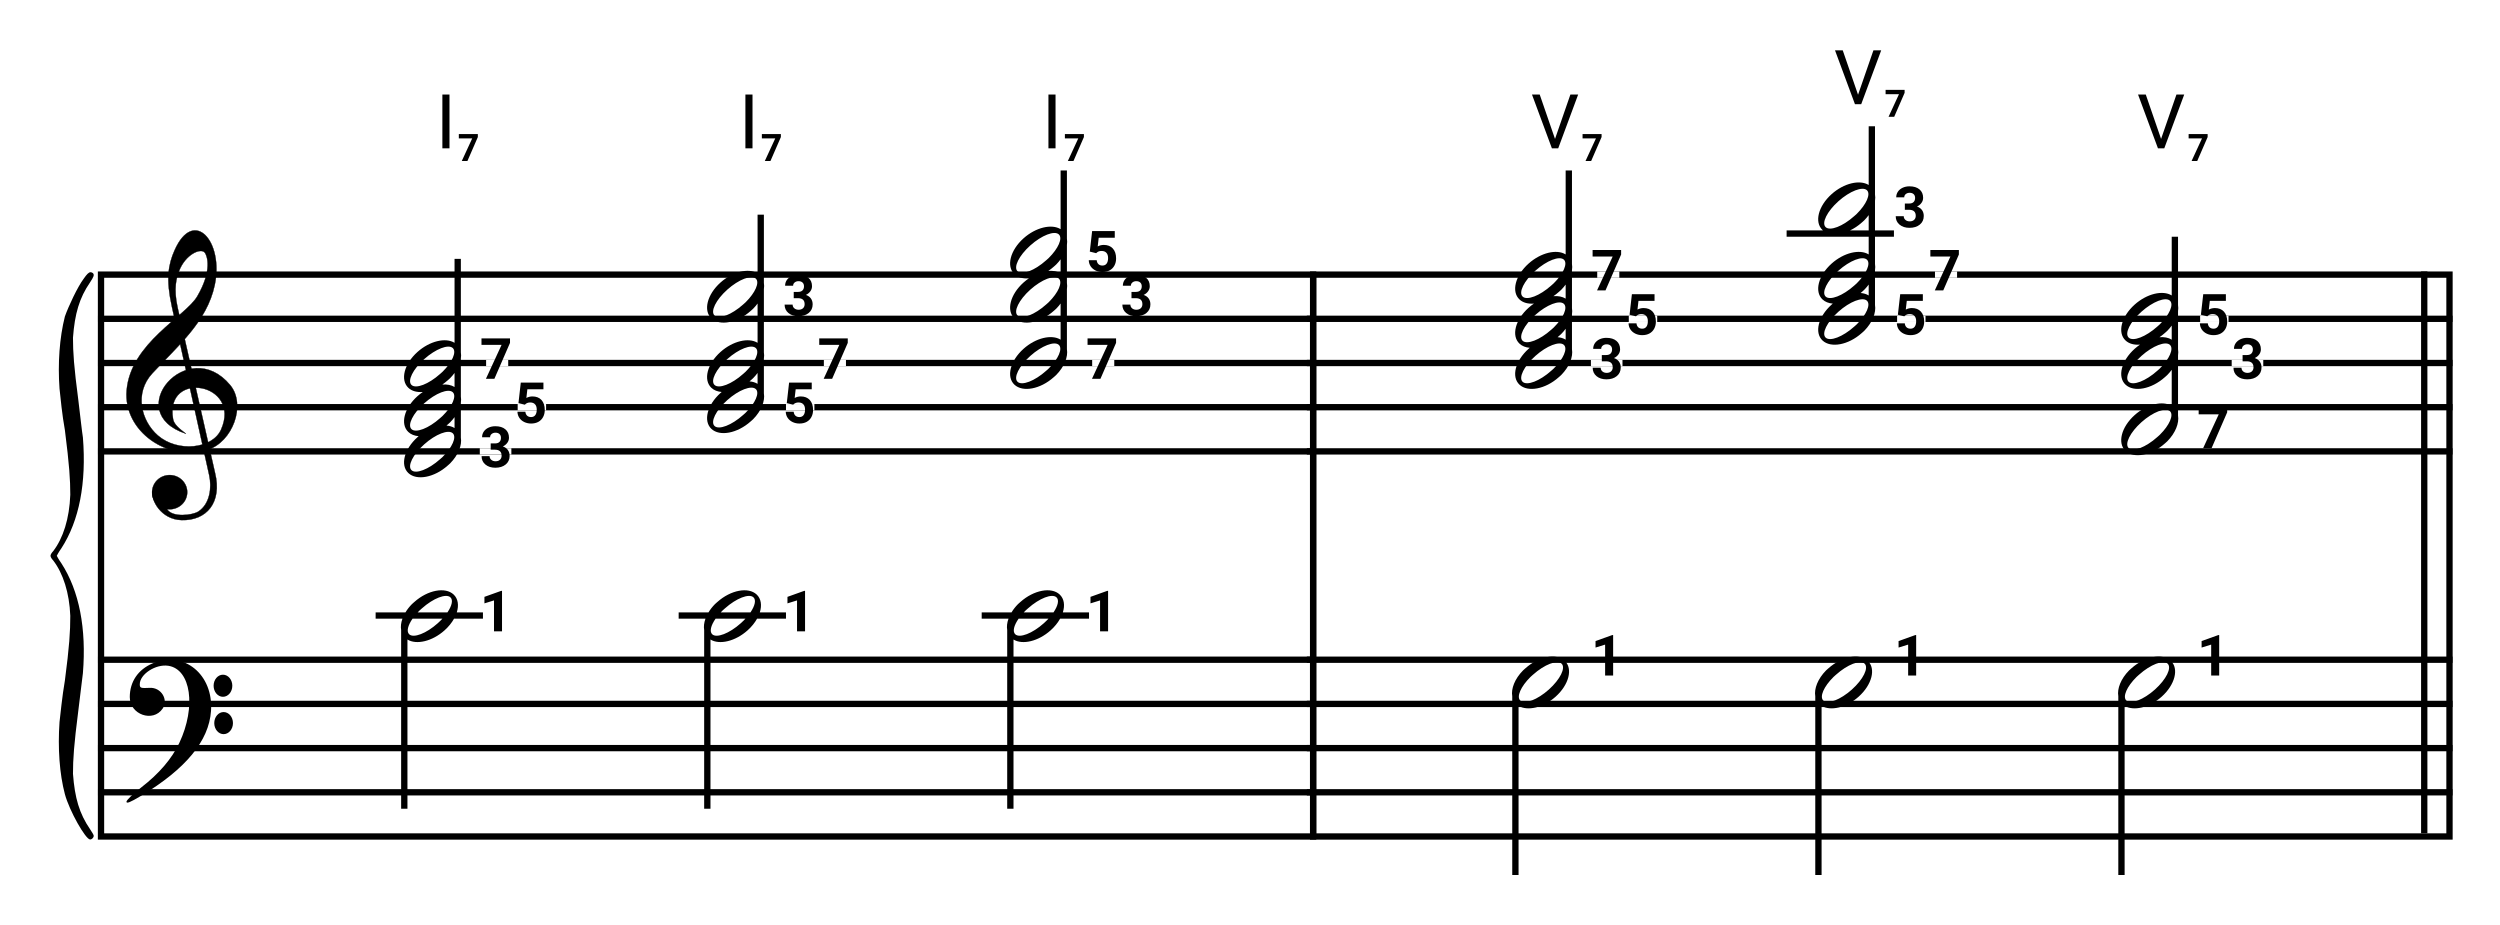 <svg width="792" height="293" viewBox="0 0 792 293" fill="none" xmlns="http://www.w3.org/2000/svg">
<rect width="792" height="293" fill="white"/>
<line x1="414" y1="101" x2="776.955" y2="101" stroke="black" stroke-width="2"/>
<line x1="414" y1="143" x2="776.955" y2="143" stroke="black" stroke-width="2"/>
<line x1="414" y1="115" x2="776.955" y2="115" stroke="black" stroke-width="2"/>
<line x1="414" y1="237" x2="776.955" y2="237" stroke="black" stroke-width="2"/>
<line x1="414" y1="209" x2="776.955" y2="209" stroke="black" stroke-width="2"/>
<line x1="414" y1="129" x2="776.955" y2="129" stroke="black" stroke-width="2"/>
<line x1="414" y1="251" x2="776.955" y2="251" stroke="black" stroke-width="2"/>
<line x1="414" y1="223" x2="776.955" y2="223" stroke="black" stroke-width="2"/>
<line x1="768" y1="86" x2="768" y2="264" stroke="black" stroke-width="2"/>
<rect x="416" y="87" width="360" height="178" stroke="black" stroke-width="2"/>
<path fill-rule="evenodd" clip-rule="evenodd" d="M673.079 277.205L671.079 277.205L671.079 220.581C670.665 218.164 671.891 215.043 674.477 212.407C674.638 212.244 674.816 212.092 674.994 211.938L674.995 211.938L674.995 211.938C675.084 211.861 675.175 211.784 675.263 211.705C679.495 207.918 685.071 206.86 687.71 209.344C690.349 211.827 689.056 216.917 684.824 220.703C680.937 224.181 675.916 225.357 673.079 223.602L673.079 277.205ZM677.382 213.982L677.382 213.982C677.476 213.901 677.57 213.82 677.665 213.735C681.273 210.507 685.323 208.942 686.705 210.243C688.087 211.544 686.281 215.22 682.673 218.448C679.066 221.676 675.016 223.241 673.634 221.94C672.359 220.74 673.79 217.49 676.848 214.466C677.02 214.296 677.199 214.141 677.382 213.982ZM700.5 214L703.04 214L703.04 201.186L702.768 201.186L697.468 203.084L697.468 205.149L700.5 204.209L700.5 214Z" fill="black"/>
<path fill-rule="evenodd" clip-rule="evenodd" d="M577.079 277.205L575.079 277.205L575.079 220.581C574.665 218.164 575.891 215.043 578.478 212.407C578.638 212.244 578.816 212.092 578.994 211.938L578.995 211.938L578.995 211.938C579.084 211.861 579.175 211.784 579.263 211.705C583.495 207.918 589.072 206.86 591.71 209.344C594.349 211.827 593.056 216.917 588.824 220.703C584.937 224.181 579.916 225.357 577.079 223.602L577.079 277.205ZM581.382 213.982L581.383 213.982C581.476 213.901 581.57 213.82 581.665 213.735C585.273 210.507 589.323 208.942 590.705 210.243C592.087 211.544 590.281 215.22 586.673 218.448C583.066 221.676 579.016 223.241 577.634 221.94C576.359 220.74 577.79 217.49 580.848 214.466C581.02 214.296 581.199 214.141 581.382 213.982ZM604.5 214L607.04 214L607.04 201.186L606.768 201.186L601.468 203.084L601.468 205.149L604.5 204.209L604.5 214Z" fill="black"/>
<path fill-rule="evenodd" clip-rule="evenodd" d="M481.079 277.205L479.079 277.205L479.079 220.581C478.666 218.164 479.892 215.043 482.478 212.407C482.638 212.244 482.816 212.091 482.995 211.938C483.085 211.861 483.175 211.784 483.263 211.705C487.495 207.918 493.072 206.86 495.711 209.344C498.349 211.827 497.056 216.917 492.824 220.703C488.937 224.181 483.916 225.357 481.079 223.602L481.079 277.205ZM485.383 213.982L485.383 213.982C485.476 213.901 485.57 213.82 485.666 213.735C489.273 210.507 493.323 208.942 494.705 210.243C496.087 211.544 494.281 215.22 490.674 218.448C487.066 221.676 483.016 223.241 481.634 221.94C480.36 220.74 481.79 217.49 484.849 214.466C485.02 214.296 485.199 214.141 485.383 213.982ZM508.5 214L511.04 214L511.04 201.186L510.768 201.186L505.468 203.084L505.468 205.149L508.5 204.209L508.5 214Z" fill="black"/>
<path fill-rule="evenodd" clip-rule="evenodd" d="M684.629 44.012L689.504 29.938H691.965L685.637 47H683.645L677.328 29.938H679.777L684.629 44.012ZM690 75H688V93.603C685.162 91.848 680.142 93.024 676.255 96.502C672.023 100.289 670.729 105.378 673.368 107.862C674.48 108.908 676.114 109.326 677.948 109.176C677.368 109.571 676.8 110.014 676.255 110.502C672.023 114.289 670.729 119.378 673.368 121.862C676.007 124.345 681.583 123.288 685.816 119.501C685.904 119.422 685.994 119.344 686.084 119.267L686.084 119.267L686.084 119.267L686.084 119.267L686.084 119.267L686.084 119.267C686.263 119.114 686.441 118.961 686.601 118.798C687.124 118.265 687.591 117.713 688 117.15V128.603C685.162 126.848 680.142 128.024 676.255 131.502C672.023 135.289 670.73 140.378 673.368 142.861C676.007 145.345 681.584 144.288 685.816 140.501C685.904 140.422 685.994 140.344 686.084 140.267L686.084 140.267L686.084 140.267L686.084 140.267C686.263 140.114 686.441 139.961 686.601 139.798C689.188 137.162 690.414 134.04 690 131.624V112.598C690.104 111.907 690.106 111.242 690 110.624V98.598C690.104 97.907 690.106 97.243 690 96.624V75ZM688 103.15C687.591 103.713 687.124 104.265 686.601 104.798C686.441 104.961 686.263 105.114 686.084 105.267L686.084 105.267L686.084 105.267C685.994 105.344 685.904 105.422 685.816 105.501C685.27 105.989 684.703 106.431 684.122 106.827C685.601 106.706 686.95 106.954 688 107.604V103.15ZM683.696 103.223L683.696 103.223L683.696 103.223L683.694 103.225C683.601 103.305 683.508 103.386 683.413 103.471C679.806 106.699 675.756 108.263 674.374 106.962C672.992 105.661 674.798 101.985 678.405 98.757C682.013 95.529 686.063 93.965 687.445 95.266C688.719 96.465 687.289 99.715 684.23 102.74C684.059 102.909 683.88 103.064 683.696 103.223L683.696 103.223ZM683.696 117.223L683.696 117.223L683.696 117.223C683.88 117.064 684.059 116.909 684.23 116.74C687.289 113.715 688.719 110.465 687.445 109.266C686.063 107.965 682.013 109.529 678.405 112.757C674.798 115.985 672.992 119.661 674.374 120.962C675.756 122.263 679.806 120.699 683.413 117.471C683.508 117.386 683.601 117.305 683.693 117.225L683.696 117.223L683.696 117.223ZM683.696 138.223C683.88 138.064 684.059 137.909 684.231 137.74C687.289 134.715 688.719 131.465 687.445 130.266C686.063 128.965 682.013 130.529 678.405 133.757C674.798 136.985 672.992 140.661 674.374 141.962C675.756 143.263 679.806 141.699 683.414 138.471C683.509 138.386 683.603 138.304 683.696 138.223ZM696.082 51L699.381 43.418V42.469H693.357V43.84H697.6L694.295 51H696.082Z" fill="black"/>
<path fill-rule="evenodd" clip-rule="evenodd" d="M588.629 30.012L593.504 15.938H595.965L589.637 33H587.645L581.328 15.938H583.777L588.629 30.012ZM592 40H594V61.624C594.106 62.242 594.104 62.907 594 63.598V73H600V75H594V83.624C594.106 84.242 594.104 84.907 594 85.598V96.624C594.414 99.041 593.188 102.162 590.601 104.798C590.441 104.961 590.263 105.114 590.084 105.267L590.084 105.267L590.084 105.267L590.084 105.267L590.084 105.267L590.084 105.267C589.994 105.344 589.904 105.422 589.816 105.501C585.584 109.288 580.007 110.345 577.368 107.861C574.73 105.378 576.023 100.289 580.255 96.502C580.377 96.393 580.5 96.286 580.624 96.181C579.335 96.079 578.204 95.648 577.368 94.862C574.73 92.378 576.023 87.289 580.255 83.502C584.142 80.024 589.162 78.848 592 80.603V75L566 75V73H577.523C577.47 72.955 577.419 72.909 577.368 72.862C574.729 70.378 576.023 65.289 580.255 61.502C584.142 58.024 589.162 56.848 592 58.604V40ZM586.085 73H592V68.15C591.591 68.713 591.124 69.265 590.601 69.798C590.44 69.961 590.263 70.114 590.084 70.267L590.084 70.267C589.994 70.344 589.904 70.422 589.816 70.501C588.645 71.549 587.371 72.387 586.085 73ZM590.601 91.798C591.124 91.265 591.591 90.713 592 90.15V93.603C591.273 93.154 590.404 92.897 589.447 92.821C589.571 92.716 589.694 92.61 589.816 92.501C589.904 92.422 589.994 92.344 590.084 92.267L590.084 92.267L590.084 92.267L590.084 92.267L590.084 92.267L590.084 92.267L590.084 92.267C590.263 92.114 590.441 91.961 590.601 91.798ZM587.696 68.223L587.696 68.223C587.879 68.064 588.059 67.909 588.23 67.74C591.289 64.715 592.719 61.465 591.445 60.266C590.063 58.965 586.013 60.529 582.405 63.757C578.798 66.985 576.992 70.661 578.374 71.962C579.756 73.263 583.806 71.699 587.413 68.471C587.508 68.385 587.603 68.304 587.696 68.223ZM587.696 90.223L587.696 90.223C587.603 90.304 587.509 90.385 587.414 90.471C583.806 93.699 579.756 95.263 578.374 93.962C576.992 92.661 578.798 88.985 582.405 85.757C586.013 82.529 590.063 80.965 591.445 82.266C592.719 83.465 591.289 86.715 588.23 89.74C588.059 89.909 587.88 90.064 587.696 90.223ZM587.696 103.223L587.696 103.223C587.603 103.304 587.509 103.386 587.414 103.471C583.806 106.699 579.756 108.263 578.374 106.962C576.992 105.661 578.798 101.985 582.405 98.757C586.013 95.529 590.063 93.965 591.445 95.266C592.719 96.465 591.289 99.715 588.23 102.74C588.059 102.909 587.88 103.064 587.696 103.223ZM600.082 37L603.381 29.418V28.469H597.357V29.84H601.6L598.295 37H600.082Z" fill="black"/>
<path fill-rule="evenodd" clip-rule="evenodd" d="M492.629 44.012L497.504 29.938H499.965L493.637 47H491.645L485.328 29.938H487.777L492.629 44.012ZM498 54H496V80.603C493.162 78.848 488.142 80.024 484.255 83.502C480.023 87.289 478.73 92.378 481.368 94.862C482.48 95.908 484.114 96.326 485.949 96.176C485.368 96.571 484.8 97.014 484.255 97.502C480.023 101.289 478.73 106.378 481.368 108.861C482.204 109.648 483.335 110.079 484.624 110.181C484.5 110.286 484.377 110.393 484.255 110.502C480.023 114.289 478.73 119.378 481.368 121.861C484.007 124.345 489.584 123.288 493.816 119.501C493.904 119.422 493.994 119.344 494.084 119.267L494.084 119.267L494.084 119.267L494.084 119.267C494.263 119.114 494.441 118.961 494.601 118.798C497.188 116.162 498.414 113.04 498 110.624V99.598C498.104 98.907 498.106 98.242 498 97.624V85.598C498.104 84.907 498.106 84.242 498 83.624V54ZM496 90.15C495.591 90.713 495.124 91.265 494.601 91.798C494.441 91.961 494.263 92.114 494.084 92.267L494.084 92.267C493.994 92.344 493.904 92.422 493.816 92.501C493.27 92.989 492.703 93.431 492.122 93.827C493.601 93.706 494.95 93.954 496 94.603V90.15ZM496 104.151C495.591 104.713 495.124 105.265 494.601 105.798C494.441 105.961 494.263 106.114 494.084 106.267L494.084 106.267C493.994 106.344 493.904 106.422 493.816 106.501C493.694 106.61 493.571 106.717 493.447 106.821C494.404 106.897 495.273 107.154 496 107.604V104.151ZM491.696 90.223L491.696 90.223C491.603 90.304 491.509 90.385 491.414 90.471C487.806 93.699 483.756 95.263 482.374 93.962C480.992 92.661 482.798 88.985 486.405 85.757C490.013 82.529 494.063 80.965 495.445 82.266C496.719 83.465 495.289 86.715 492.231 89.74C492.059 89.909 491.88 90.064 491.696 90.223ZM491.696 104.223L491.696 104.223C491.88 104.064 492.059 103.909 492.231 103.74C495.289 100.715 496.719 97.465 495.445 96.266C494.063 94.965 490.013 96.529 486.405 99.757C482.798 102.985 480.992 106.661 482.374 107.962C483.756 109.263 487.806 107.699 491.414 104.471C491.509 104.386 491.603 104.304 491.696 104.223ZM491.696 117.223C491.88 117.064 492.059 116.909 492.231 116.74C495.289 113.715 496.719 110.465 495.445 109.266C494.063 107.965 490.013 109.529 486.405 112.757C482.798 115.985 480.992 119.661 482.374 120.962C483.756 122.263 487.806 120.699 491.414 117.471C491.509 117.386 491.603 117.304 491.696 117.223ZM504.082 51L507.381 43.418V42.469H501.357V43.84H505.6L502.295 51H504.082Z" fill="black"/>
<rect x="698" y="136" width="7" height="2" fill="white"/>
<path d="M705.571 130.627L700.623 142H697.942L702.899 131.26H696.536V129.203H705.571V130.627Z" fill="black"/>
<rect x="707" y="114" width="10" height="2" fill="white"/>
<path d="M710.454 112.477H711.808C712.452 112.477 712.93 112.315 713.24 111.993C713.551 111.671 713.706 111.243 713.706 110.71C713.706 110.194 713.551 109.793 713.24 109.506C712.936 109.219 712.514 109.075 711.975 109.075C711.488 109.075 711.081 109.21 710.753 109.479C710.425 109.743 710.261 110.089 710.261 110.517H707.721C707.721 109.849 707.899 109.251 708.257 108.724C708.62 108.19 709.124 107.774 709.769 107.476C710.419 107.177 711.134 107.027 711.913 107.027C713.267 107.027 714.327 107.353 715.095 108.003C715.862 108.647 716.246 109.538 716.246 110.675C716.246 111.261 716.067 111.8 715.71 112.292C715.353 112.784 714.884 113.162 714.304 113.426C715.024 113.684 715.561 114.07 715.912 114.586C716.27 115.102 716.448 115.711 716.448 116.414C716.448 117.551 716.032 118.462 715.2 119.147C714.374 119.833 713.278 120.176 711.913 120.176C710.636 120.176 709.59 119.839 708.775 119.165C707.967 118.491 707.562 117.601 707.562 116.493H710.103C710.103 116.974 710.281 117.366 710.639 117.671C711.002 117.976 711.447 118.128 711.975 118.128C712.578 118.128 713.05 117.97 713.39 117.653C713.735 117.331 713.908 116.906 713.908 116.379C713.908 115.102 713.205 114.463 711.799 114.463H710.454V112.477Z" fill="black"/>
<rect x="697" y="100" width="9" height="2" fill="white"/>
<path d="M697.248 99.707L697.986 93.203H705.158V95.321H700.069L699.753 98.072C700.356 97.75 700.998 97.589 701.678 97.589C702.896 97.589 703.852 97.967 704.543 98.723C705.234 99.478 705.58 100.536 705.58 101.896C705.58 102.722 705.404 103.463 705.053 104.119C704.707 104.77 704.209 105.276 703.559 105.64C702.908 105.997 702.141 106.176 701.256 106.176C700.482 106.176 699.765 106.021 699.103 105.71C698.44 105.394 697.916 104.951 697.529 104.383C697.148 103.814 696.946 103.167 696.923 102.44H699.437C699.489 102.974 699.674 103.39 699.99 103.688C700.312 103.981 700.731 104.128 701.247 104.128C701.821 104.128 702.264 103.923 702.574 103.513C702.885 103.097 703.04 102.511 703.04 101.755C703.04 101.028 702.861 100.472 702.504 100.085C702.146 99.698 701.64 99.505 700.983 99.505C700.38 99.505 699.891 99.663 699.516 99.98L699.27 100.208L697.248 99.707Z" fill="black"/>
<rect x="601" y="100" width="9" height="2" fill="white"/>
<path d="M601.248 99.707L601.986 93.203H609.158V95.321H604.069L603.753 98.072C604.356 97.75 604.998 97.589 605.678 97.589C606.896 97.589 607.852 97.967 608.543 98.723C609.234 99.478 609.58 100.536 609.58 101.896C609.58 102.722 609.404 103.463 609.053 104.119C608.707 104.77 608.209 105.276 607.559 105.64C606.908 105.997 606.141 106.176 605.256 106.176C604.482 106.176 603.765 106.021 603.103 105.71C602.44 105.394 601.916 104.951 601.529 104.383C601.148 103.814 600.946 103.167 600.923 102.44H603.437C603.489 102.974 603.674 103.39 603.99 103.688C604.312 103.981 604.731 104.128 605.247 104.128C605.821 104.128 606.264 103.923 606.574 103.513C606.885 103.097 607.04 102.511 607.04 101.755C607.04 101.028 606.861 100.472 606.504 100.085C606.146 99.698 605.64 99.505 604.983 99.505C604.38 99.505 603.891 99.663 603.516 99.98L603.27 100.208L601.248 99.707Z" fill="black"/>
<rect x="613" y="86" width="7" height="2" fill="white"/>
<path d="M620.571 80.627L615.623 92H612.942L617.899 81.26H611.536V79.203H620.571V80.627Z" fill="black"/>
<path d="M603.454 64.477H604.808C605.452 64.477 605.93 64.315 606.24 63.993C606.551 63.671 606.706 63.243 606.706 62.71C606.706 62.194 606.551 61.793 606.24 61.506C605.936 61.219 605.514 61.075 604.975 61.075C604.488 61.075 604.081 61.21 603.753 61.48C603.425 61.743 603.261 62.089 603.261 62.517H600.721C600.721 61.849 600.899 61.251 601.257 60.724C601.62 60.19 602.124 59.774 602.769 59.476C603.419 59.177 604.134 59.027 604.913 59.027C606.267 59.027 607.327 59.352 608.095 60.003C608.862 60.648 609.246 61.538 609.246 62.675C609.246 63.261 609.067 63.8 608.71 64.292C608.353 64.784 607.884 65.162 607.304 65.426C608.024 65.684 608.561 66.07 608.912 66.586C609.27 67.102 609.448 67.711 609.448 68.414C609.448 69.551 609.032 70.462 608.2 71.147C607.374 71.833 606.278 72.176 604.913 72.176C603.636 72.176 602.59 71.839 601.775 71.165C600.967 70.491 600.562 69.601 600.562 68.493H603.103C603.103 68.974 603.281 69.366 603.639 69.671C604.002 69.976 604.447 70.128 604.975 70.128C605.578 70.128 606.05 69.97 606.39 69.653C606.735 69.331 606.908 68.906 606.908 68.379C606.908 67.102 606.205 66.463 604.799 66.463H603.454V64.477Z" fill="black"/>
<rect x="504" y="114" width="10" height="2" fill="white"/>
<path d="M507.454 112.477H508.808C509.452 112.477 509.93 112.315 510.24 111.993C510.551 111.671 510.706 111.243 510.706 110.71C510.706 110.194 510.551 109.793 510.24 109.506C509.936 109.219 509.514 109.075 508.975 109.075C508.488 109.075 508.081 109.21 507.753 109.479C507.425 109.743 507.261 110.089 507.261 110.517H504.721C504.721 109.849 504.899 109.251 505.257 108.724C505.62 108.19 506.124 107.774 506.769 107.476C507.419 107.177 508.134 107.027 508.913 107.027C510.267 107.027 511.327 107.353 512.095 108.003C512.862 108.647 513.246 109.538 513.246 110.675C513.246 111.261 513.067 111.8 512.71 112.292C512.353 112.784 511.884 113.162 511.304 113.426C512.024 113.684 512.561 114.07 512.912 114.586C513.27 115.102 513.448 115.711 513.448 116.414C513.448 117.551 513.032 118.462 512.2 119.147C511.374 119.833 510.278 120.176 508.913 120.176C507.636 120.176 506.59 119.839 505.775 119.165C504.967 118.491 504.562 117.601 504.562 116.493H507.103C507.103 116.974 507.281 117.366 507.639 117.671C508.002 117.976 508.447 118.128 508.975 118.128C509.578 118.128 510.05 117.97 510.39 117.653C510.735 117.331 510.908 116.906 510.908 116.379C510.908 115.102 510.205 114.463 508.799 114.463H507.454V112.477Z" fill="black"/>
<rect x="516" y="100" width="9" height="2" fill="white"/>
<path d="M516.248 99.707L516.986 93.203H524.158V95.321H519.069L518.753 98.072C519.356 97.75 519.998 97.589 520.678 97.589C521.896 97.589 522.852 97.967 523.543 98.723C524.234 99.478 524.58 100.536 524.58 101.896C524.58 102.722 524.404 103.463 524.053 104.119C523.707 104.77 523.209 105.276 522.559 105.64C521.908 105.997 521.141 106.176 520.256 106.176C519.482 106.176 518.765 106.021 518.103 105.71C517.44 105.394 516.916 104.951 516.529 104.383C516.148 103.814 515.946 103.167 515.923 102.44H518.437C518.489 102.974 518.674 103.39 518.99 103.688C519.312 103.981 519.731 104.128 520.247 104.128C520.821 104.128 521.264 103.923 521.574 103.513C521.885 103.097 522.04 102.511 522.04 101.755C522.04 101.028 521.861 100.472 521.504 100.085C521.146 99.698 520.64 99.505 519.983 99.505C519.38 99.505 518.891 99.663 518.516 99.98L518.27 100.208L516.248 99.707Z" fill="black"/>
<rect x="506" y="86" width="7" height="2" fill="white"/>
<path d="M513.571 80.627L508.623 92H505.942L510.899 81.26H504.536V79.203H513.571V80.627Z" fill="black"/>
<path d="M48.273 155.375C47.689 158.362 50.943 164.565 57.491 164.767C65.407 165.012 70.465 159.214 68.109 149.752L56.292 97.536C54.886 91.32 55.942 87.949 56.693 85.939C58.697 80.579 63.703 78.368 64.922 80.084C65.618 81.064 67.3 85.645 62.511 93.851C58.775 100.251 41.396 108.643 40.12 123.661C39.016 136.72 53.294 146.366 65.617 142.574C73.798 140.056 78.016 128.167 72.952 122.034C59.588 105.85 38.155 130.619 58.917 137.405C56.659 135.704 55.12 134.387 54.834 132.777C52.044 117.105 76.655 121.243 70.024 136.111C67.297 142.224 56.283 143.407 50.011 137.953C44.757 133.384 42.425 124.582 48.272 118.263C56.191 109.705 65.541 102.023 68.025 90.307C70.961 76.453 61.373 65.652 55.312 79.28C53.278 83.853 52.52 88.443 54.468 97.239L66.275 150.566C67.12 154.384 66.554 159.638 62.833 162.052C60.989 163.248 54.466 164.072 52.87 161.216" fill="black"/>
<path d="M48.273 155.375C47.689 158.362 50.943 164.565 57.491 164.767C65.407 165.012 70.465 159.214 68.109 149.752L56.292 97.536C54.886 91.32 55.942 87.949 56.693 85.939C58.697 80.579 63.703 78.368 64.922 80.084C65.618 81.064 67.3 85.645 62.511 93.851C58.775 100.251 41.396 108.643 40.12 123.661C39.016 136.72 53.294 146.366 65.617 142.574C73.798 140.056 78.016 128.167 72.952 122.034C59.588 105.85 38.155 130.619 58.917 137.405C56.659 135.704 55.12 134.387 54.834 132.777C52.044 117.105 76.655 121.243 70.024 136.111C67.297 142.224 56.283 143.407 50.011 137.953C44.757 133.384 42.425 124.582 48.272 118.263C56.191 109.705 65.541 102.023 68.025 90.307C70.961 76.453 61.373 65.652 55.312 79.28C53.278 83.853 52.52 88.443 54.468 97.239L66.275 150.566C67.12 154.384 66.554 159.638 62.833 162.052C60.989 163.248 54.466 164.072 52.87 161.216" stroke="black" stroke-width="0.101"/>
<path d="M48.182 155.823C48.211 154.385 48.824 153.017 49.888 152.019C50.952 151.021 52.379 150.476 53.855 150.502C55.331 150.529 56.735 151.125 57.759 152.161C58.783 153.196 59.342 154.585 59.314 156.023C59.286 157.461 58.673 158.829 57.609 159.827C56.545 160.825 55.118 161.371 53.642 161.344C52.166 161.318 50.761 160.721 49.738 159.686C48.714 158.65 48.154 157.261 48.182 155.823Z" fill="black" stroke="black" stroke-width="0.101"/>
<path d="M40.06 253.988C40.06 253.488 42.193 251.431 44.8 249.416C50.405 245.086 54.453 240.347 56.807 235.361C62.207 223.927 60.496 212.004 53.3 210.916C49.321 210.313 44.282 213.589 44.282 216.779C44.282 217.963 44.55 218.058 47.468 217.911C51.038 217.731 53.453 221.651 51.521 224.49C48.468 228.975 41.115 226.398 41.115 220.843C41.115 215.975 43.742 212.1 48.364 210.149C58.256 205.974 67.672 213.671 66.848 225.258C66.172 234.755 58.842 243.625 44.612 252.165C41.236 254.191 40.06 254.662 40.06 253.988Z" fill="black"/>
<path d="M73.596 217.245C73.596 219.178 72.27 220.745 70.634 220.745C68.999 220.745 67.672 219.178 67.672 217.245C67.672 215.311 68.999 213.744 70.634 213.744C72.27 213.744 73.596 215.311 73.596 217.245Z" fill="black"/>
<path d="M73.801 229.079C73.801 231.013 72.475 232.58 70.839 232.58C69.203 232.58 67.877 231.013 67.877 229.079C67.877 227.146 69.203 225.579 70.839 225.579C72.475 225.579 73.801 227.146 73.801 229.079Z" fill="black"/>
<path fill-rule="evenodd" clip-rule="evenodd" d="M28.653 86.235C28.108 86.267 27.53 86.842 26.546 88.254C24.555 90.884 21.698 97.043 20.557 100.254C18.845 106.992 18.284 115.185 18.854 123.095C19.134 125.722 19.695 131.571 20.557 136.255C21.977 147.388 22.269 152.072 22.269 156.756C21.978 164.366 19.994 170.507 16.851 174.606C16.28 175.19 16 175.776 16 176.076C16 176.376 16.28 176.962 16.851 177.546C19.994 181.645 21.978 187.781 22.269 195.106C22.269 200.075 21.977 204.753 20.557 215.587C19.695 220.57 19.134 226.425 18.854 228.767C18.284 236.962 18.845 245.16 20.557 251.597C21.977 256.866 27.117 265.948 28.549 265.948C29.12 265.948 29.691 265.355 29.691 264.768C29.691 264.471 29.12 263.602 28.549 262.718C25.126 257.749 23.691 252.768 23.12 245.157C23.12 240.474 23.412 236.078 24.833 224.957C25.404 220.573 25.975 215.303 26.266 213.247C27.407 199.199 25.131 187.196 19.425 178.416C18.564 177.244 17.993 176.076 17.993 176.076C17.993 176.076 18.564 174.898 19.425 173.726C25.131 164.946 27.407 152.943 26.266 138.595C25.975 136.838 25.404 131.576 24.833 126.895C23.412 116.07 23.12 111.668 23.12 106.984C23.691 99.374 25.126 94.393 28.549 89.424C29.69 87.667 29.981 87.089 29.411 86.504C29.141 86.32 28.9 86.22 28.653 86.235Z" fill="black"/>
<path fill-rule="evenodd" clip-rule="evenodd" d="M319.079 256.205L321.079 256.205L321.079 202.602C323.916 204.357 328.937 203.181 332.824 199.703C334.11 198.553 335.125 197.282 335.84 196L345 196L345 194L336.712 194C337.411 191.766 337.129 189.679 335.71 188.344C333.072 185.86 327.495 186.918 323.263 190.705C323.175 190.784 323.084 190.861 322.995 190.938C322.816 191.091 322.638 191.244 322.478 191.407C321.665 192.236 320.986 193.112 320.45 194L311 194L311 196L319.491 196C319.038 197.264 318.893 198.494 319.079 199.582L319.079 256.205ZM334.705 189.243C335.601 190.087 335.157 191.929 333.75 194L324.327 194C324.495 193.821 324.669 193.643 324.848 193.466C325.02 193.296 325.199 193.141 325.382 192.982L325.383 192.982C325.476 192.901 325.57 192.82 325.665 192.735C329.273 189.507 333.323 187.942 334.705 189.243ZM332.147 196L322.692 196C321.202 198.144 320.715 200.075 321.634 200.94C323.016 202.241 327.066 200.676 330.673 197.448C331.205 196.972 331.698 196.486 332.147 196ZM348.5 200L351.04 200L351.04 187.186L350.768 187.186L345.468 189.084L345.468 191.149L348.5 190.209L348.5 200Z" fill="black"/>
<path fill-rule="evenodd" clip-rule="evenodd" d="M223.079 256.205L225.079 256.205L225.079 202.602C227.916 204.357 232.937 203.181 236.824 199.703C238.11 198.553 239.125 197.282 239.84 196L249 196L249 194L240.712 194C241.411 191.766 241.129 189.679 239.71 188.344C237.072 185.86 231.495 186.918 227.263 190.705C227.175 190.784 227.085 190.861 226.995 190.938L226.995 190.938L226.995 190.938L226.994 190.938L226.994 190.938C226.816 191.092 226.638 191.244 226.478 191.407C225.664 192.236 224.986 193.112 224.45 194L215 194L215 196L223.491 196C223.038 197.264 222.893 198.494 223.079 199.582L223.079 256.205ZM238.705 189.243C239.601 190.087 239.157 191.929 237.75 194L228.327 194C228.495 193.821 228.669 193.643 228.848 193.466C229.02 193.296 229.199 193.141 229.382 192.982L229.382 192.982C229.476 192.901 229.57 192.82 229.665 192.735C233.273 189.507 237.323 187.942 238.705 189.243ZM236.147 196L226.692 196C225.202 198.144 224.715 200.075 225.634 200.94C227.016 202.241 231.066 200.676 234.673 197.448C235.205 196.972 235.698 196.486 236.147 196ZM252.5 200L255.04 200L255.04 187.186L254.768 187.186L249.468 189.084L249.468 191.149L252.5 190.209L252.5 200Z" fill="black"/>
<path fill-rule="evenodd" clip-rule="evenodd" d="M127.079 256.205L129.079 256.205L129.079 202.602C131.916 204.357 136.937 203.181 140.824 199.703C142.11 198.553 143.125 197.282 143.84 196L153 196L153 194L144.712 194C145.411 191.766 145.129 189.679 143.71 188.344C141.072 185.86 135.495 186.918 131.263 190.705C131.175 190.784 131.085 190.861 130.995 190.938L130.995 190.938L130.995 190.938C130.816 191.091 130.638 191.244 130.478 191.407C129.665 192.236 128.986 193.112 128.45 194L119 194L119 196L127.491 196C127.038 197.264 126.893 198.495 127.079 199.582L127.079 256.205ZM142.705 189.243C143.601 190.087 143.157 191.929 141.75 194L132.327 194C132.495 193.821 132.669 193.643 132.848 193.466C133.02 193.296 133.199 193.141 133.382 192.982L133.383 192.982L133.383 192.982L133.383 192.982C133.476 192.901 133.57 192.82 133.665 192.735C137.273 189.507 141.323 187.942 142.705 189.243ZM140.147 196L130.692 196C129.202 198.144 128.715 200.075 129.634 200.94C131.016 202.241 135.066 200.676 138.673 197.448C139.205 196.972 139.698 196.486 140.147 196ZM156.5 200L159.04 200L159.04 187.186L158.768 187.186L153.468 189.084L153.468 191.149L156.5 190.209L156.5 200Z" fill="black"/>
<path fill-rule="evenodd" clip-rule="evenodd" d="M334.395 47H332.145V29.938H334.395V47ZM338 54H336V72.603C333.162 70.848 328.142 72.024 324.255 75.502C320.023 79.289 318.73 84.378 321.368 86.862C322.48 87.908 324.114 88.326 325.949 88.176C325.368 88.571 324.8 89.014 324.255 89.502C320.023 93.289 318.73 98.378 321.368 100.861C324.007 103.345 329.584 102.288 333.816 98.501C333.904 98.421 333.994 98.344 334.084 98.267C334.263 98.114 334.441 97.961 334.601 97.798C335.124 97.265 335.591 96.713 336 96.15V107.604C333.162 105.848 328.142 107.024 324.255 110.502C320.023 114.289 318.73 119.378 321.368 121.861C324.007 124.345 329.584 123.288 333.816 119.501C333.904 119.422 333.994 119.344 334.084 119.267L334.084 119.267L334.084 119.267L334.084 119.267L334.084 119.267C334.263 119.114 334.441 118.961 334.601 118.798C337.188 116.162 338.414 113.04 338 110.624V91.598C338.104 90.907 338.106 90.242 338 89.624V77.598C338.104 76.907 338.106 76.242 338 75.624V54ZM336 82.15C335.591 82.713 335.124 83.265 334.601 83.798C334.441 83.961 334.263 84.114 334.084 84.267C333.994 84.344 333.904 84.421 333.816 84.501C333.27 84.989 332.703 85.431 332.122 85.827C333.601 85.706 334.95 85.954 336 86.603V82.15ZM332.23 81.74C332.059 81.909 331.88 82.064 331.696 82.223C331.603 82.304 331.509 82.385 331.414 82.471C327.806 85.699 323.756 87.263 322.374 85.962C320.992 84.661 322.798 80.985 326.405 77.757C330.013 74.529 334.063 72.965 335.445 74.266C336.719 75.465 335.289 78.715 332.23 81.74ZM331.696 96.223L331.696 96.223C331.88 96.064 332.059 95.909 332.23 95.74C335.289 92.715 336.719 89.465 335.445 88.266C334.063 86.965 330.013 88.529 326.405 91.757C322.798 94.985 320.992 98.661 322.374 99.962C323.756 101.263 327.806 99.699 331.414 96.471C331.509 96.385 331.603 96.304 331.696 96.223ZM331.696 117.223L331.696 117.223C331.88 117.064 332.059 116.909 332.231 116.74C335.289 113.715 336.719 110.465 335.445 109.266C334.063 107.965 330.013 109.529 326.405 112.757C322.798 115.985 320.992 119.661 322.374 120.962C323.756 122.263 327.806 120.699 331.414 117.471C331.509 117.386 331.603 117.304 331.696 117.223ZM340.082 51L343.381 43.418V42.469H337.357V43.84H341.6L338.295 51H340.082Z" fill="black"/>
<path fill-rule="evenodd" clip-rule="evenodd" d="M238.395 47H236.145V29.938H238.395V47ZM242 68H240V86.603C237.162 84.848 232.142 86.024 228.255 89.502C224.023 93.289 222.73 98.378 225.368 100.861C228.007 103.345 233.584 102.288 237.816 98.501C237.904 98.422 237.994 98.344 238.084 98.267L238.084 98.267L238.084 98.267L238.084 98.267L238.084 98.267L238.084 98.267C238.263 98.114 238.441 97.961 238.601 97.798C239.124 97.265 239.591 96.713 240 96.15V108.604C237.162 106.848 232.142 108.024 228.255 111.502C224.023 115.289 222.73 120.378 225.368 122.861C226.204 123.648 227.335 124.079 228.624 124.181C228.5 124.286 228.377 124.393 228.255 124.502C224.023 128.289 222.73 133.378 225.368 135.861C228.007 138.345 233.584 137.288 237.816 133.501C237.904 133.422 237.994 133.344 238.084 133.267L238.084 133.267L238.084 133.267C238.263 133.114 238.441 132.961 238.601 132.798C241.188 130.162 242.414 127.04 242 124.624V113.598C242.104 112.907 242.106 112.242 242 111.624V91.598C242.104 90.907 242.106 90.242 242 89.624V68ZM240 118.151C239.591 118.713 239.124 119.265 238.601 119.798C238.441 119.961 238.263 120.114 238.084 120.267L238.084 120.267C237.994 120.344 237.904 120.422 237.816 120.501C237.694 120.61 237.571 120.717 237.447 120.821C238.404 120.897 239.274 121.154 240 121.604V118.151ZM236.23 95.74C236.059 95.909 235.88 96.064 235.696 96.223L235.696 96.223L235.696 96.224C235.603 96.304 235.508 96.386 235.414 96.471C231.806 99.699 227.756 101.263 226.374 99.962C224.992 98.661 226.798 94.985 230.405 91.757C234.013 88.529 238.063 86.965 239.445 88.266C240.719 89.465 239.289 92.715 236.23 95.74ZM235.696 118.223C235.88 118.064 236.059 117.909 236.231 117.74C239.289 114.715 240.719 111.465 239.445 110.266C238.063 108.965 234.013 110.529 230.405 113.757C226.798 116.985 224.992 120.661 226.374 121.962C227.756 123.263 231.806 121.699 235.414 118.471C235.508 118.386 235.602 118.304 235.695 118.224L235.696 118.224L235.696 118.223L235.696 118.223ZM235.696 131.223L235.696 131.223L235.696 131.223C235.88 131.064 236.059 130.909 236.231 130.74C239.289 127.715 240.719 124.465 239.445 123.266C238.063 121.965 234.013 123.529 230.405 126.757C226.798 129.985 224.992 133.661 226.374 134.962C227.756 136.263 231.806 134.699 235.414 131.471C235.508 131.386 235.601 131.305 235.694 131.225L235.696 131.223L235.696 131.223ZM244.082 51L247.381 43.418V42.469H241.357V43.84H245.6L242.295 51H244.082Z" fill="black"/>
<path fill-rule="evenodd" clip-rule="evenodd" d="M142.395 47H140.145V29.938H142.395V47ZM146 82H144V108.604C141.162 106.848 136.142 108.024 132.255 111.502C128.023 115.289 126.73 120.378 129.368 122.861C130.48 123.908 132.114 124.326 133.949 124.176C133.368 124.571 132.8 125.014 132.255 125.502C128.023 129.289 126.73 134.378 129.368 136.861C130.204 137.648 131.335 138.079 132.624 138.181C132.5 138.286 132.377 138.393 132.255 138.502C128.023 142.289 126.73 147.378 129.368 149.861C132.007 152.345 137.584 151.288 141.816 147.501C141.904 147.422 141.994 147.344 142.084 147.267L142.084 147.267L142.084 147.267L142.084 147.267C142.263 147.114 142.441 146.961 142.601 146.798C145.188 144.162 146.414 141.04 146 138.624V127.598C146.104 126.907 146.106 126.242 146 125.624V113.598C146.104 112.907 146.106 112.242 146 111.624V82ZM144 118.151C143.591 118.713 143.124 119.265 142.601 119.798C142.441 119.961 142.263 120.114 142.084 120.267L142.084 120.267L142.084 120.267L142.084 120.267C141.994 120.344 141.904 120.422 141.816 120.501C141.27 120.989 140.703 121.431 140.122 121.827C141.601 121.706 142.95 121.954 144 122.604V118.151ZM144 132.15C143.591 132.713 143.124 133.265 142.601 133.798C142.441 133.961 142.263 134.114 142.084 134.267C141.994 134.344 141.904 134.422 141.816 134.501C141.694 134.61 141.571 134.717 141.447 134.821C142.404 134.897 143.273 135.154 144 135.604V132.15ZM140.231 117.74C140.059 117.909 139.88 118.064 139.696 118.223L139.696 118.223L139.696 118.224L139.695 118.224C139.602 118.304 139.508 118.386 139.414 118.471C135.806 121.699 131.756 123.263 130.374 121.962C128.992 120.661 130.798 116.985 134.405 113.757C138.013 110.529 142.063 108.965 143.445 110.266C144.719 111.465 143.289 114.715 140.231 117.74ZM139.696 132.223L139.696 132.223C139.88 132.064 140.059 131.909 140.231 131.74C143.289 128.715 144.719 125.465 143.445 124.266C142.063 122.965 138.013 124.529 134.405 127.757C130.798 130.985 128.992 134.661 130.374 135.962C131.756 137.263 135.806 135.699 139.414 132.471C139.508 132.386 139.603 132.304 139.696 132.223L139.696 132.223ZM139.696 145.223C139.88 145.064 140.059 144.909 140.231 144.74C143.289 141.715 144.719 138.465 143.445 137.266C142.063 135.965 138.013 137.529 134.405 140.757C130.798 143.985 128.992 147.661 130.374 148.962C131.756 150.263 135.806 148.699 139.414 145.471C139.508 145.386 139.602 145.304 139.695 145.224L139.696 145.224L139.696 145.223L139.696 145.223ZM148.082 51L151.381 43.418V42.469H145.357V43.84H149.6L146.295 51H148.082Z" fill="black"/>
<line x1="31.037" y1="101" x2="416" y2="101" stroke="black" stroke-width="2"/>
<line x1="31.037" y1="143" x2="416" y2="143" stroke="black" stroke-width="2"/>
<line x1="31.037" y1="115" x2="416" y2="115" stroke="black" stroke-width="2"/>
<line x1="31.037" y1="237" x2="416" y2="237" stroke="black" stroke-width="2"/>
<line x1="31.037" y1="209" x2="416" y2="209" stroke="black" stroke-width="2"/>
<line x1="31.037" y1="129" x2="416" y2="129" stroke="black" stroke-width="2"/>
<line x1="31.037" y1="251" x2="416" y2="251" stroke="black" stroke-width="2"/>
<line x1="31.037" y1="223" x2="416" y2="223" stroke="black" stroke-width="2"/>
<rect x="32" y="87" width="384" height="178" stroke="black" stroke-width="2"/>
<rect x="346" y="114" width="7" height="2" fill="white"/>
<path d="M353.571 108.627L348.623 120H345.942L350.899 109.26H344.536V107.203H353.571V108.627Z" fill="black"/>
<path d="M358.454 92.477H359.808C360.452 92.477 360.93 92.315 361.24 91.993C361.551 91.671 361.706 91.243 361.706 90.71C361.706 90.194 361.551 89.793 361.24 89.506C360.936 89.219 360.514 89.075 359.975 89.075C359.488 89.075 359.081 89.21 358.753 89.48C358.425 89.743 358.261 90.089 358.261 90.517H355.721C355.721 89.849 355.899 89.251 356.257 88.724C356.62 88.19 357.124 87.774 357.769 87.476C358.419 87.177 359.134 87.027 359.913 87.027C361.267 87.027 362.327 87.353 363.095 88.003C363.862 88.647 364.246 89.538 364.246 90.675C364.246 91.261 364.067 91.8 363.71 92.292C363.353 92.784 362.884 93.162 362.304 93.426C363.024 93.684 363.561 94.07 363.912 94.586C364.27 95.102 364.448 95.711 364.448 96.414C364.448 97.551 364.032 98.462 363.2 99.147C362.374 99.833 361.278 100.176 359.913 100.176C358.636 100.176 357.59 99.839 356.775 99.165C355.967 98.491 355.562 97.601 355.562 96.493H358.103C358.103 96.974 358.281 97.366 358.639 97.671C359.002 97.976 359.447 98.128 359.975 98.128C360.578 98.128 361.05 97.97 361.39 97.653C361.735 97.331 361.908 96.906 361.908 96.379C361.908 95.102 361.205 94.463 359.799 94.463H358.454V92.477Z" fill="black"/>
<path d="M345.248 79.707L345.986 73.203H353.158V75.321H348.069L347.753 78.072C348.356 77.75 348.998 77.589 349.678 77.589C350.896 77.589 351.852 77.967 352.543 78.723C353.234 79.478 353.58 80.536 353.58 81.895C353.58 82.722 353.404 83.463 353.053 84.119C352.707 84.769 352.209 85.276 351.559 85.64C350.908 85.997 350.141 86.176 349.256 86.176C348.482 86.176 347.765 86.02 347.103 85.71C346.44 85.394 345.916 84.951 345.529 84.383C345.148 83.814 344.946 83.167 344.923 82.44H347.437C347.489 82.974 347.674 83.39 347.99 83.689C348.312 83.981 348.731 84.128 349.247 84.128C349.821 84.128 350.264 83.923 350.574 83.513C350.885 83.097 351.04 82.511 351.04 81.755C351.04 81.028 350.861 80.472 350.504 80.085C350.146 79.698 349.64 79.505 348.983 79.505C348.38 79.505 347.891 79.663 347.516 79.98L347.27 80.208L345.248 79.707Z" fill="black"/>
<rect x="249" y="128" width="9" height="2" fill="white"/>
<path d="M249.248 127.707L249.986 121.203H257.158V123.321H252.069L251.753 126.072C252.356 125.75 252.998 125.589 253.678 125.589C254.896 125.589 255.852 125.967 256.543 126.723C257.234 127.479 257.58 128.536 257.58 129.896C257.58 130.722 257.404 131.463 257.053 132.119C256.707 132.77 256.209 133.276 255.559 133.64C254.908 133.997 254.141 134.176 253.256 134.176C252.482 134.176 251.765 134.021 251.103 133.71C250.44 133.394 249.916 132.951 249.529 132.383C249.148 131.814 248.946 131.167 248.923 130.44H251.437C251.489 130.974 251.674 131.39 251.99 131.688C252.312 131.981 252.731 132.128 253.247 132.128C253.821 132.128 254.264 131.923 254.574 131.513C254.885 131.097 255.04 130.511 255.04 129.755C255.04 129.028 254.861 128.472 254.504 128.085C254.146 127.698 253.64 127.505 252.983 127.505C252.38 127.505 251.891 127.663 251.516 127.979L251.27 128.208L249.248 127.707Z" fill="black"/>
<rect x="261" y="114" width="7" height="2" fill="white"/>
<path d="M268.571 108.627L263.623 120H260.942L265.899 109.26H259.536V107.203H268.571V108.627Z" fill="black"/>
<path d="M251.454 92.477H252.808C253.452 92.477 253.93 92.315 254.24 91.993C254.551 91.671 254.706 91.243 254.706 90.71C254.706 90.194 254.551 89.793 254.24 89.506C253.936 89.219 253.514 89.075 252.975 89.075C252.488 89.075 252.081 89.21 251.753 89.48C251.425 89.743 251.261 90.089 251.261 90.517H248.721C248.721 89.849 248.899 89.251 249.257 88.724C249.62 88.19 250.124 87.774 250.769 87.476C251.419 87.177 252.134 87.027 252.913 87.027C254.267 87.027 255.327 87.353 256.095 88.003C256.862 88.647 257.246 89.538 257.246 90.675C257.246 91.261 257.067 91.8 256.71 92.292C256.353 92.784 255.884 93.162 255.304 93.426C256.024 93.684 256.561 94.07 256.912 94.586C257.27 95.102 257.448 95.711 257.448 96.414C257.448 97.551 257.032 98.462 256.2 99.147C255.374 99.833 254.278 100.176 252.913 100.176C251.636 100.176 250.59 99.839 249.775 99.165C248.967 98.491 248.562 97.601 248.562 96.493H251.103C251.103 96.974 251.281 97.366 251.639 97.671C252.002 97.976 252.447 98.128 252.975 98.128C253.578 98.128 254.05 97.97 254.39 97.653C254.735 97.331 254.908 96.906 254.908 96.379C254.908 95.102 254.205 94.463 252.799 94.463H251.454V92.477Z" fill="black"/>
<rect x="152" y="142" width="10" height="2" fill="white"/>
<path d="M155.454 140.477H156.808C157.452 140.477 157.93 140.315 158.24 139.993C158.551 139.671 158.706 139.243 158.706 138.71C158.706 138.194 158.551 137.793 158.24 137.506C157.936 137.219 157.514 137.075 156.975 137.075C156.488 137.075 156.081 137.21 155.753 137.479C155.425 137.743 155.261 138.089 155.261 138.517H152.721C152.721 137.849 152.899 137.251 153.257 136.724C153.62 136.19 154.124 135.774 154.769 135.476C155.419 135.177 156.134 135.027 156.913 135.027C158.267 135.027 159.327 135.353 160.095 136.003C160.862 136.647 161.246 137.538 161.246 138.675C161.246 139.261 161.067 139.8 160.71 140.292C160.353 140.784 159.884 141.162 159.304 141.426C160.024 141.684 160.561 142.07 160.912 142.586C161.27 143.102 161.448 143.711 161.448 144.414C161.448 145.551 161.032 146.462 160.2 147.147C159.374 147.833 158.278 148.176 156.913 148.176C155.636 148.176 154.59 147.839 153.775 147.165C152.967 146.491 152.562 145.601 152.562 144.493H155.103C155.103 144.974 155.281 145.366 155.639 145.671C156.002 145.976 156.447 146.128 156.975 146.128C157.578 146.128 158.05 145.97 158.39 145.653C158.735 145.331 158.908 144.906 158.908 144.379C158.908 143.102 158.205 142.463 156.799 142.463H155.454V140.477Z" fill="black"/>
<rect x="164" y="128" width="9" height="2" fill="white"/>
<path d="M164.248 127.707L164.986 121.203H172.158V123.321H167.069L166.753 126.072C167.356 125.75 167.998 125.589 168.678 125.589C169.896 125.589 170.852 125.967 171.543 126.723C172.234 127.479 172.58 128.536 172.58 129.896C172.58 130.722 172.404 131.463 172.053 132.119C171.707 132.77 171.209 133.276 170.559 133.64C169.908 133.997 169.141 134.176 168.256 134.176C167.482 134.176 166.765 134.021 166.103 133.71C165.44 133.394 164.916 132.951 164.529 132.383C164.148 131.814 163.946 131.167 163.923 130.44H166.437C166.489 130.974 166.674 131.39 166.99 131.688C167.312 131.981 167.731 132.128 168.247 132.128C168.821 132.128 169.264 131.923 169.574 131.513C169.885 131.097 170.04 130.511 170.04 129.755C170.04 129.028 169.861 128.472 169.504 128.085C169.146 127.698 168.64 127.505 167.983 127.505C167.38 127.505 166.891 127.663 166.516 127.979L166.27 128.208L164.248 127.707Z" fill="black"/>
<rect x="154" y="114" width="7" height="2" fill="white"/>
<path d="M161.571 108.627L156.623 120H153.942L158.899 109.26H152.536V107.203H161.571V108.627Z" fill="black"/>
</svg>
